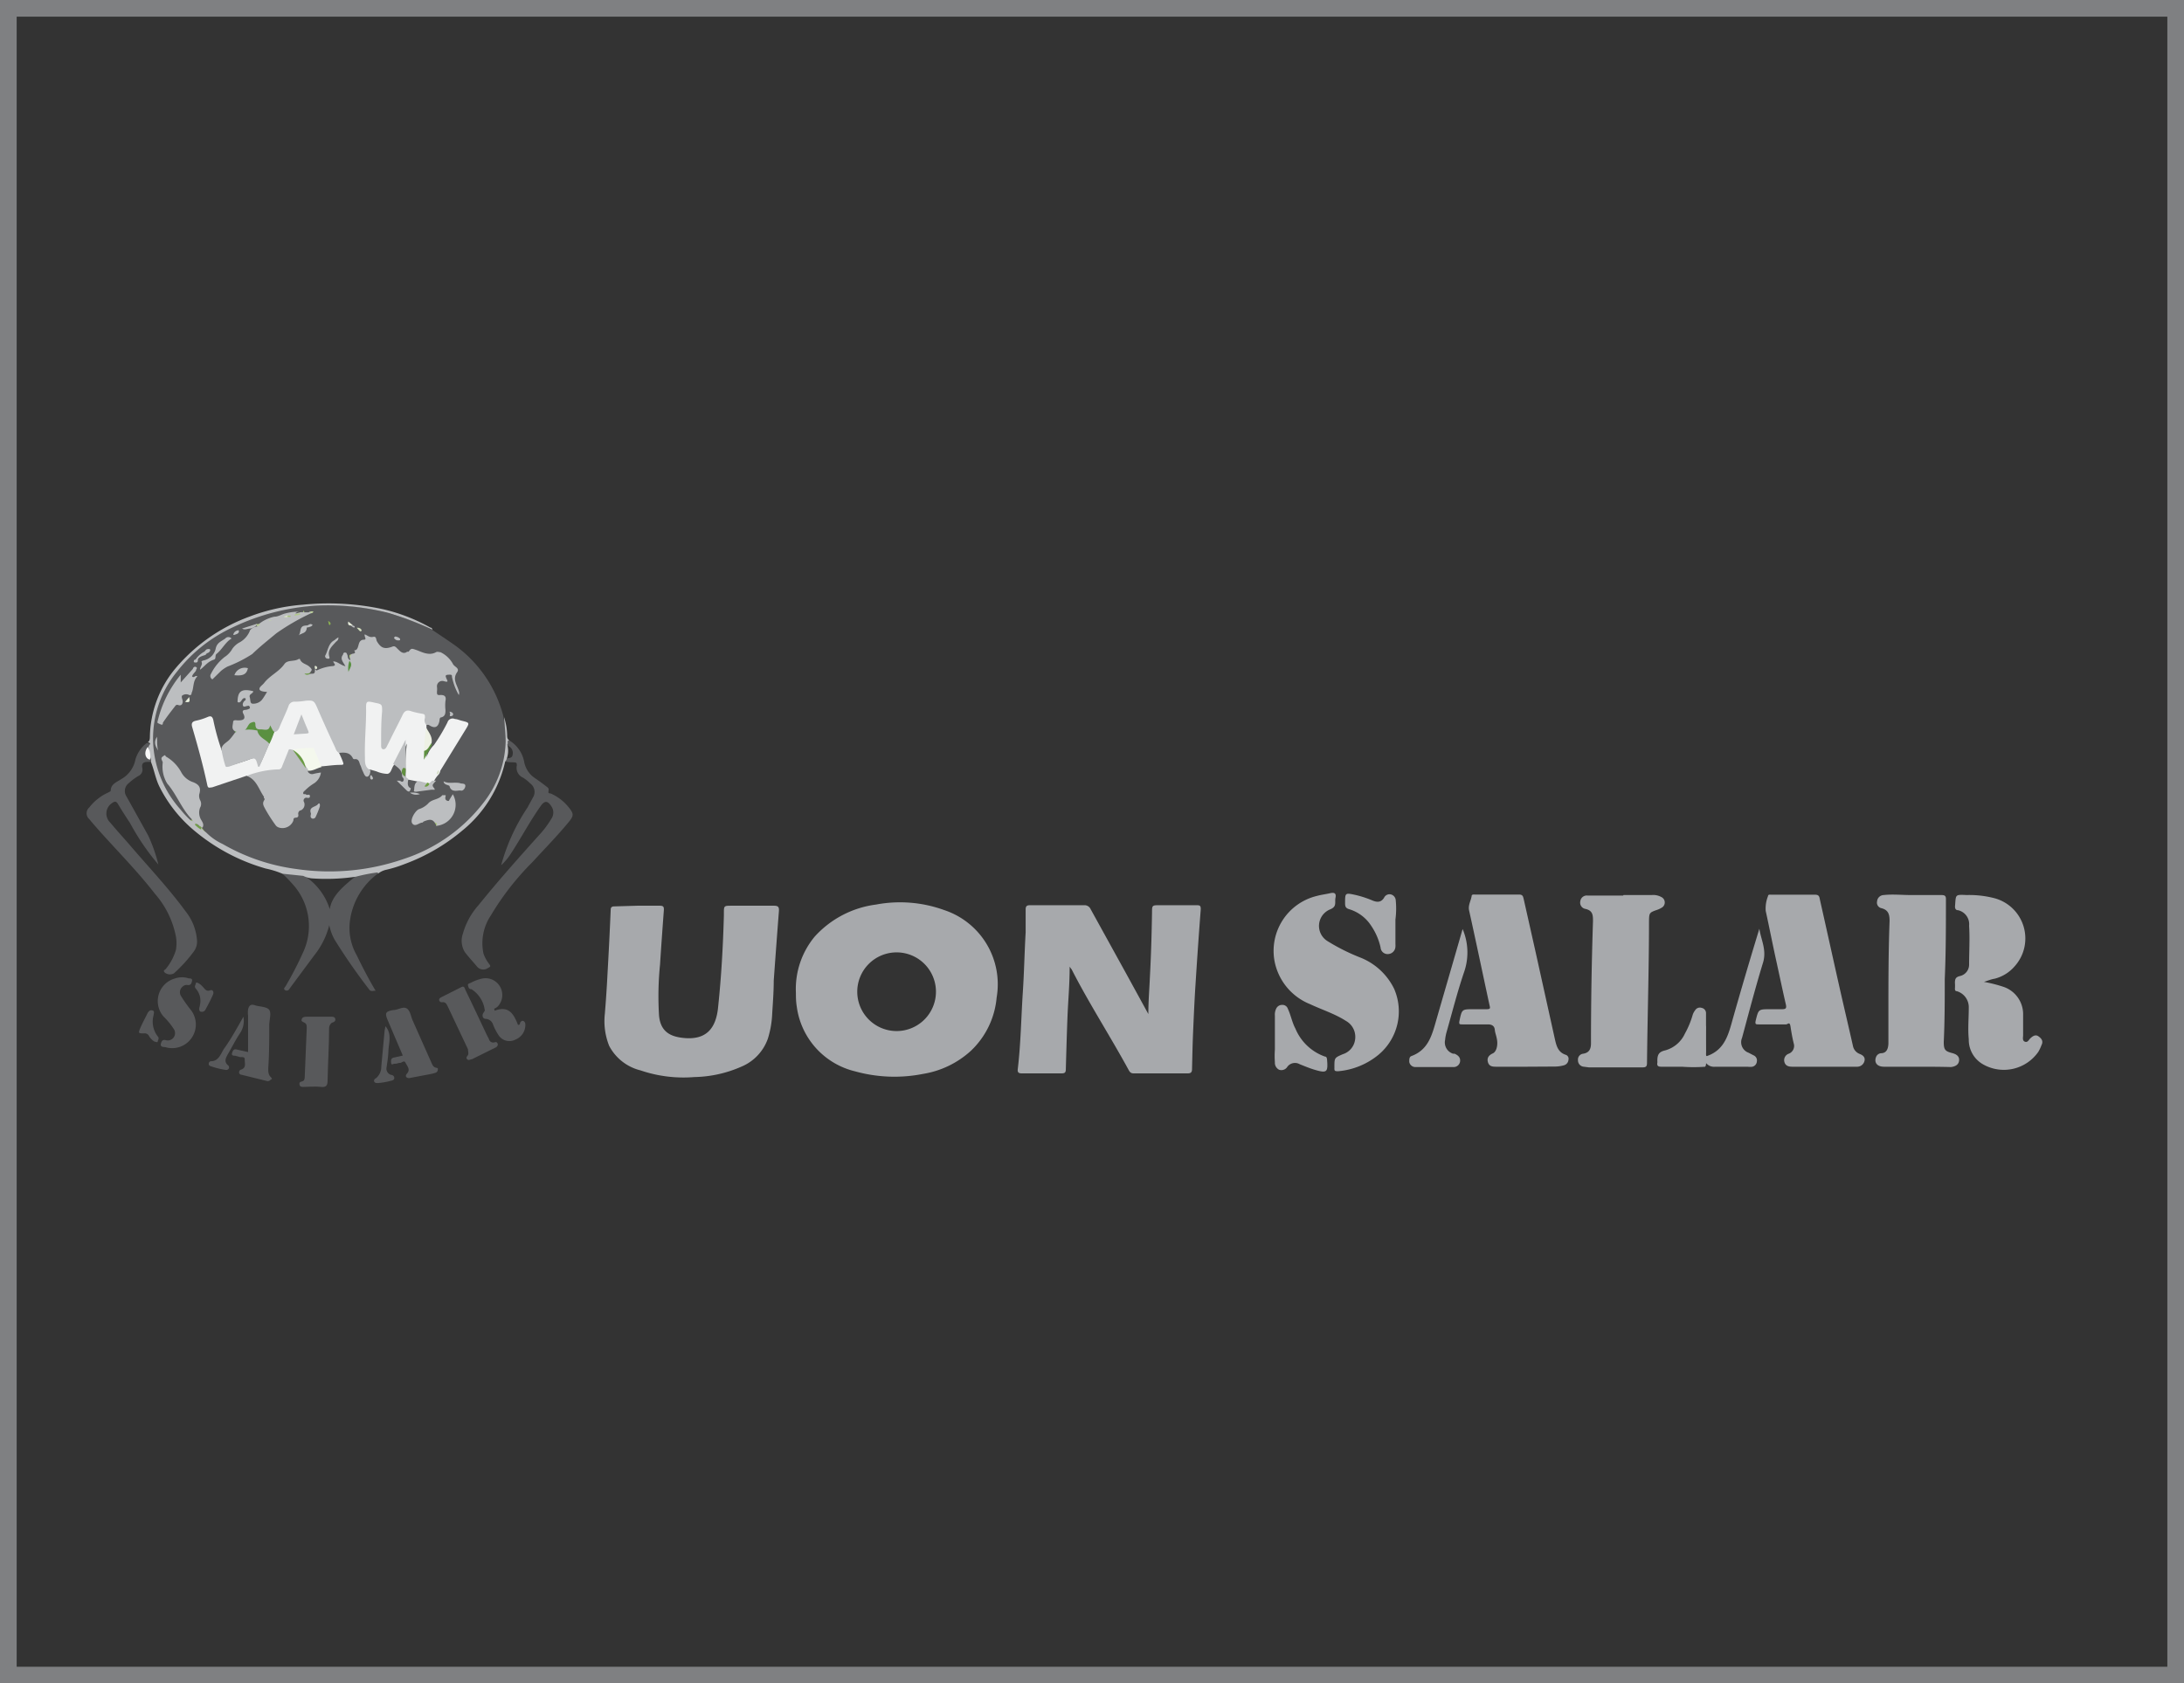 <svg xmlns="http://www.w3.org/2000/svg" viewBox="0 0 131 101"><rect x="0" y="0" width="131" height="101" fill="#333333" stroke="none"/><defs><style>.cls-1{fill:none;stroke:#a7a9ac;stroke-miterlimit:10;opacity:0.66;}.cls-2{fill:#58595b;}.cls-3{fill:#a7a9ac;}.cls-4{fill:#f1f2f2;}.cls-5{fill:#5a9040;}.cls-6{fill:#f4f8ed;}.cls-7{fill:#eef1e5;}.cls-8{fill:#5d8f40;}.cls-9{fill:#719d4c;}.cls-10{fill:#e8eedc;}.cls-11{fill:#7ca64a;}.cls-12{fill:#d2ddbd;}.cls-13{fill:#88ae52;}.cls-14{fill:#e5ebda;}.cls-15{fill:#8db252;}.cls-16{fill:#c9d6b4;}.cls-17{fill:#a7c478;}.cls-18{fill:#dfe6d2;}.cls-19{fill:#a7c27c;}.cls-20{fill:#bbcf9a;}.cls-21{fill:#d6dfc7;}.cls-22{fill:#7da64c;}.cls-23{fill:#bcbec0;}.cls-24{fill:#f9f9f9;}.cls-25{fill:#719d49;}.cls-26{fill:#589040;}.cls-27{fill:#628f40;}.cls-28{fill:#6f9d43;}.cls-29{fill:#6b9b44;}.cls-30{fill:#b0c88a;}.cls-31{fill:#b7cb97;}.cls-32{fill:#d2dcc1;}.cls-33{fill:#a7c37b;}.cls-34{fill:#c1cfac;}</style></defs><title>brand-img-11 </title><g id="Layer_2" data-name="Layer 2"><g id="Layer_1-2" data-name="Layer 1"><rect class="cls-1" x="0.5" y="0.5" width="130" height="100"/><path class="cls-2" d="M25.94,37.8c.4.27.81.54,1.21.82A7.6,7.6,0,0,1,30.2,43l0,.06a10.74,10.74,0,0,1,.19,1.57,4.87,4.87,0,0,1-.33,1.64,7.87,7.87,0,0,1-3.37,4.15,12.63,12.63,0,0,1-5.85,1.93,14,14,0,0,1-5.81-.76,12.21,12.21,0,0,1-2.34-1.17,1.27,1.27,0,0,1-.42-.38,1.25,1.25,0,0,1-.26-.41c0-.32-.23-.59-.21-.92,0-.13,0-.26.06-.37a.29.29,0,0,0,0-.27.91.91,0,0,1,0-.54.34.34,0,0,0-.19-.46c-.66-.19-.91-.79-1.32-1.24,0,0-.06-.09-.1-.12s-.29-.26-.44-.21,0,.25,0,.37a2.15,2.15,0,0,0,.55,1.52,2.82,2.82,0,0,1,.52.84,3.6,3.6,0,0,0,.52.73.33.33,0,0,1,.08.24.12.12,0,0,1-.11.08,2.28,2.28,0,0,1-.86-.83,7.1,7.1,0,0,1-1.23-2.33,6.26,6.26,0,0,1,.27-4.33,8.35,8.35,0,0,1,3.59-3.81,11.82,11.82,0,0,1,4.4-1.51,13.65,13.65,0,0,1,6.77.64A10,10,0,0,1,25.94,37.8Z"/><path class="cls-3" d="M64.16,58c0,1.06-.09,2-.13,3s-.07,2.1-.1,3.16c0,.21-.09.24-.27.24H61.3c-.21,0-.28-.06-.25-.28.18-1.52.2-3.05.3-4.58.08-1.2.1-2.4.17-3.6,0-.46,0-.91,0-1.37,0-.22.08-.26.28-.26,1.08,0,2.15,0,3.23,0a.4.4,0,0,1,.39.24l2.14,3.88,1.32,2.41c0-.77.06-1.47.09-2.16.07-1.31.11-2.61.13-3.92,0-.45,0-.45.47-.45h2.17c.21,0,.3,0,.28.28q-.17,2.23-.31,4.45c-.06.91-.1,1.83-.14,2.74s-.05,1.57-.07,2.36c0,.19-.07.26-.26.26H68c-.18,0-.24-.09-.31-.22-1.09-2-2.38-4-3.4-6Z"/><path class="cls-3" d="M56.63,54.6a7.77,7.77,0,0,0-4.08-.33,6,6,0,0,0-3.68,1.92,4.92,4.92,0,0,0-1.13,3.38c0,.22,0,.51.05.81a4.62,4.62,0,0,0,3.51,3.9,8.81,8.81,0,0,0,4.07.15,5.57,5.57,0,0,0,2.86-1.38,5,5,0,0,0,1.55-3.2A4.69,4.69,0,0,0,56.63,54.6Zm-2.85,7.26a2.36,2.36,0,1,1,2.36-2.36A2.36,2.36,0,0,1,53.78,61.86Z"/><path class="cls-3" d="M38.23,54.34c.45,0,.89,0,1.34,0,.2,0,.26.05.25.25-.08,1.09-.16,2.18-.23,3.28a18.88,18.88,0,0,0-.06,3.06c.09,1,.72,1.26,1.43,1.34,1.34.15,2-.49,2.12-1.91.19-1.81.29-3.62.34-5.44,0,0,0-.09,0-.13,0-.45,0-.45.48-.45.84,0,1.68,0,2.52,0,.26,0,.32.08.3.33q-.16,2.08-.31,4.17c0,.65-.05,1.3-.09,1.94a5.85,5.85,0,0,1-.26,1.53A2.84,2.84,0,0,1,44.46,64a7.31,7.31,0,0,1-2.81.62,8,8,0,0,1-3.23-.4,2.91,2.91,0,0,1-1.88-1.47,4,4,0,0,1-.26-1.93q.1-1.21.16-2.41.11-1.91.19-3.82c0-.17.08-.21.24-.21Z"/><path class="cls-3" d="M91.56,64H89.77c-.22,0-.44,0-.52-.27s.07-.43.29-.53.3-.47.26-.77-.12-.43-.14-.65-.17-.32-.41-.32c-.51,0-1,0-1.53,0-.17,0-.22,0-.18-.21.15-.7.14-.7.84-.7.26,0,.51,0,.77,0s.24-.06.19-.26c-.41-1.89-.8-3.77-1.22-5.66-.07-.32.1-.57.15-.86,0-.12.13-.1.2-.1.88,0,1.77,0,2.65,0,.24,0,.24.15.28.3l.69,3.07,1.18,5.33c.09.39.19.76.63.91a.25.25,0,0,1,.18.3.37.37,0,0,1-.26.33,2,2,0,0,1-.53.08Z"/><path class="cls-3" d="M109.35,64H107.5c-.23,0-.41-.06-.47-.29a.41.41,0,0,1,.26-.49.5.5,0,0,0,.3-.62c-.08-.33-.14-.66-.19-1s-.16-.14-.27-.14H105.5c-.18,0-.24,0-.19-.23.17-.68.16-.68.87-.68.23,0,.47,0,.7,0s.29-.05.24-.28c-.21-.91-.4-1.82-.6-2.73s-.4-1.93-.61-2.89a2,2,0,0,1,.14-.89c0-.11.14-.08.21-.08.87,0,1.75,0,2.62,0,.24,0,.25.14.28.29.41,1.82.81,3.64,1.22,5.46.25,1.1.51,2.2.76,3.31a.65.65,0,0,0,.4.49c.18.07.34.18.3.4a.45.45,0,0,1-.46.37c-.32,0-.64,0-1,0Z"/><path class="cls-3" d="M80.09,54.07c0,.22,0,.37-.33.5a1.07,1.07,0,0,0-.14,1.89,12.14,12.14,0,0,0,2,1,3.82,3.82,0,0,1,2,1.86,3.39,3.39,0,0,1-.92,3.95,4.4,4.4,0,0,1-2.43,1c-.17,0-.24,0-.23-.18a.52.52,0,0,0,0-.06c0-.57,0-.56.5-.78a1.06,1.06,0,0,0,.74-.87,1.1,1.1,0,0,0-.55-1.13c-.67-.43-1.44-.67-2.14-1a3.49,3.49,0,0,1-2.13-2.53A3.39,3.39,0,0,1,79,53.75c.26-.07.52-.1.78-.16s.39,0,.32.3A1,1,0,0,0,80.09,54.07Z"/><path class="cls-3" d="M115.05,64H113c-.4,0-.59-.24-.48-.56a.36.36,0,0,1,.3-.25c.36,0,.44-.3.45-.59,0-.62,0-1.23,0-1.85,0-1.83,0-3.66.07-5.49,0-.38-.06-.66-.48-.77a.34.34,0,0,1-.27-.41.41.41,0,0,1,.4-.38c.54-.06,1.08,0,1.63,0s1.21,0,1.82,0c.22,0,.29.05.28.28,0,1.59,0,3.17-.07,4.76,0,1.26,0,2.51-.06,3.77,0,.46.07.56.5.67.23.06.44.17.42.44s-.24.37-.49.4C116.33,64,115.63,64,115.05,64Z"/><path class="cls-3" d="M97.38,53.7h1.69a1,1,0,0,1,.58.12.36.36,0,0,1,0,.65,1.1,1.1,0,0,1-.23.11c-.49.17-.5.18-.51.68,0,2.84-.09,5.68-.12,8.52,0,.22-.08.26-.28.26H95.31L95,64a.38.38,0,0,1-.35-.39.35.35,0,0,1,.31-.39c.37-.06.47-.29.47-.63q0-3.65.12-7.31c0-.36,0-.65-.46-.75a.38.38,0,0,1-.3-.46.39.39,0,0,1,.43-.34h2.14Z"/><path class="cls-3" d="M119,58.91a8.29,8.29,0,0,1,1.18.3,1.73,1.73,0,0,1,1.17,1.68q0,.61,0,1.21c0,.14-.06.34.11.4s.23-.12.33-.21.28-.25.47-.12.32.29.19.54a2.47,2.47,0,0,1-.19.4,2.52,2.52,0,0,1-3.29.76,1.69,1.69,0,0,1-.88-1.52c-.06-.63,0-1.25,0-1.88a1,1,0,0,0-.71-1c-.1,0-.12-.07-.12-.15a2.37,2.37,0,0,0,0-.35c0-.24.05-.35.3-.41a.7.7,0,0,0,.55-.69c0-.78.05-1.55,0-2.33a.86.86,0,0,0-.66-.93c-.17,0-.2-.14-.18-.3.05-.65,0-.64.7-.61a6,6,0,0,1,1.7.2A2.5,2.5,0,0,1,120.82,58a2.34,2.34,0,0,1-1.18.72C119.44,58.75,119.25,58.83,119,58.91Z"/><path class="cls-2" d="M9,45.71l-.13,0c-.28,0-.39.1-.33.39a.41.41,0,0,1-.23.45,3.33,3.33,0,0,0-.59.44.59.59,0,0,0-.13.8l1.3,2.34a9.42,9.42,0,0,1,.61,1.74,14.11,14.11,0,0,1-1.7-2.49q-.38-.57-.73-1.15c-.09-.15-.18-.17-.33-.06a.75.75,0,0,0-.13,1.18c.43.52.88,1,1.32,1.52,1.09,1.26,2.23,2.48,3.22,3.83a3.16,3.16,0,0,1,.67,1.76,1,1,0,0,1-.19.62,8.74,8.74,0,0,1-1.2,1.32.49.49,0,0,1-.57-.07c-.07-.1,0-.13.07-.18A3.21,3.21,0,0,0,10.55,57a2.3,2.3,0,0,0,0-.82,5.48,5.48,0,0,0-1.26-2.56c-1-1.29-2.14-2.45-3.23-3.66-.24-.27-.48-.54-.71-.82a.46.46,0,0,1,0-.69,3,3,0,0,1,1.16-.91s.12-.06.13-.09c0-.42.38-.53.64-.71a1.72,1.72,0,0,0,.84-1.16,1.91,1.91,0,0,1,.68-1c.24,0,.18.12.14.25-.22.34-.2.51.08.78A.12.12,0,0,1,9,45.71Z"/><path class="cls-2" d="M30.54,44.42a1.91,1.91,0,0,1,.9,1.28,1.5,1.5,0,0,0,.67,1c.2.14.4.28.59.43s.23.15.2.33.07.12.14.15a2.87,2.87,0,0,1,1.13.9c.23.3.24.43,0,.74-.7.86-1.48,1.65-2.22,2.46a16.18,16.18,0,0,0-2.5,3.2A3,3,0,0,0,29,57.21a2.25,2.25,0,0,0,.35.64c.09.12.07.15-.07.22a.49.49,0,0,1-.7-.12c-.23-.27-.48-.54-.7-.83A1.3,1.3,0,0,1,27.77,56a4.31,4.31,0,0,1,.93-1.69c1.16-1.44,2.39-2.82,3.63-4.2a5.79,5.79,0,0,0,.75-1,.65.65,0,0,0,0-.72c-.23-.37-.42-.37-.67,0-.65.92-1.17,1.92-1.79,2.86a3.41,3.41,0,0,1-.56.66,11.78,11.78,0,0,1,1.58-3.46l.32-.59A.63.63,0,0,0,31.8,47a2.57,2.57,0,0,0-.42-.34.64.64,0,0,1-.38-.73c0-.14,0-.18-.16-.19s-.36,0-.54-.06a.13.13,0,0,1,.07-.16c.14-.06.35,0,.38-.25a.46.46,0,0,0-.23-.5.28.28,0,0,1-.11-.11C30.43,44.58,30.38,44.44,30.54,44.42Z"/><path class="cls-2" d="M22.67,52.41A4.2,4.2,0,0,0,21,55.18a3.29,3.29,0,0,0,.39,2.12c.35.72.72,1.44,1.14,2.14-.16,0-.29.07-.39-.08a35.65,35.65,0,0,1-2.08-3,3.13,3.13,0,0,1-.31-.85,4.8,4.8,0,0,1-.91,1.82l-1.35,1.82-.13.18a.18.18,0,0,1-.28.06c-.09-.07,0-.15.05-.22a21,21,0,0,0,1.09-2.12A3.73,3.73,0,0,0,17.51,53a7.77,7.77,0,0,0-.57-.58c.09-.1.21-.08.33-.06l.88.12a3.69,3.69,0,0,1,1.63,2.07c.12-.83.87-1.42,1.58-2a5.79,5.79,0,0,1,1.06-.22C22.5,52.28,22.64,52.24,22.67,52.41Z"/><path class="cls-3" d="M102.41,63.35c1.07-.38,1.28-1.34,1.54-2.27q.76-2.68,1.58-5.36c.09.65.44,1.24.23,2-.46,1.5-.85,3-1.27,4.55a.67.67,0,0,0,.39.89l.31.16a.33.33,0,0,1,.19.36.35.35,0,0,1-.27.32,1,1,0,0,1-.28,0h-1.95a.62.62,0,0,1-.54-.21A.27.27,0,0,1,102.41,63.35Z"/><path class="cls-3" d="M87.73,55.74a3.58,3.58,0,0,1,.1,2.55c-.41,1.2-.72,2.43-1.07,3.66a2.6,2.6,0,0,0-.08.44.71.71,0,0,0,.48.83l.09,0c.2.09.35.21.33.45a.39.39,0,0,1-.42.35c-.76,0-1.51,0-2.27,0a.37.37,0,0,1-.36-.31c0-.16,0-.3.13-.35,1.06-.39,1.25-1.34,1.52-2.26C86.69,59.33,87.21,57.55,87.73,55.74Z"/><path class="cls-3" d="M76.47,62.22c0-.43,0-.85,0-1.28a.82.82,0,0,1,.08-.43.39.39,0,0,1,.36-.22.34.34,0,0,1,.34.24c.18.38.25.81.45,1.18a3,3,0,0,0,1.77,1.68c.1,0,.12.09.13.19.06.74,0,.82-.72.61-.31-.09-.62-.22-.92-.34a.57.57,0,0,0-.74.15.42.42,0,0,1-.5.18.47.47,0,0,1-.25-.45,5.21,5.21,0,0,1,0-.76c0-.24,0-.49,0-.73Z"/><path class="cls-2" d="M14.88,63.12c0-.76,0-1.47,0-2.18a1.53,1.53,0,0,1,0-.38c.05-.2.14-.34.4-.25s.73.08.87.28,0,.61,0,.93c0,.86,0,1.72-.06,2.58,0,.18,0,.36.13.5s.11.12,0,.19a.2.2,0,0,1-.2.07l-1.54-.38c-.07,0-.14-.06-.14-.15a.17.17,0,0,1,.13-.16c.32-.11.2-.39.21-.6s-.21-.12-.33-.16l-.24-.07c-.09,0-.24,0-.19-.16s.1-.26.29-.21Z"/><path class="cls-2" d="M24.16,63.33l-.9-2.11c-.19-.44-.14-.54.33-.62.27,0,.58-.23.8-.1s.25.47.36.72l1.12,2.52c.06.13.1.26.25.31s.15,0,.14.14a.2.2,0,0,1-.16.18,3.6,3.6,0,0,1-.43.1l-1.06.2a.23.23,0,0,1-.24-.05c-.06-.08,0-.16.05-.22.21-.24,0-.44-.09-.63s-.22,0-.33,0-.21.06-.31.05-.21.12-.23-.05,0-.29.17-.32Z"/><path class="cls-2" d="M10,62.42a.44.44,0,0,0,.45-.64A4.08,4.08,0,0,0,9.82,61a1.41,1.41,0,0,1,.69-2.3,1.27,1.27,0,0,1,.81,0c.08,0,.23,0,.2.14s-.06.28-.26.26a.34.34,0,0,0-.3.09.43.43,0,0,0-.12.54,8.3,8.3,0,0,0,.62.88A1.42,1.42,0,0,1,9.9,62.82c-.09,0-.3,0-.25-.2S9.78,62.35,10,62.42Z"/><path class="cls-2" d="M29.86,62.68a.24.24,0,0,1-.16.18l-1.39.69c-.09,0-.2.1-.29,0s0-.17.05-.25,0-.23,0-.35l-1.22-2.58c-.07-.14-.13-.26-.32-.24a.16.16,0,0,1-.19-.13c0-.11.08-.14.15-.18l1.17-.59c.2-.11.21.07.26.17.42.87.83,1.74,1.24,2.61.05.11.12.23.17.34a.26.26,0,0,0,.32.19C29.76,62.5,29.85,62.53,29.86,62.68Z"/><path class="cls-3" d="M83.7,55.17q0,.73,0,1.47a1.05,1.05,0,0,1,0,.16.46.46,0,0,1-.43.44.42.42,0,0,1-.46-.39,3.75,3.75,0,0,0-.56-1.3,2.4,2.4,0,0,0-1.32-1c-.21-.06-.25-.16-.25-.36,0-.64,0-.63.65-.49a6.27,6.27,0,0,1,1,.33c.27.11.51.12.69-.17a.36.36,0,0,1,.4-.2.39.39,0,0,1,.3.37A5,5,0,0,1,83.7,55.17Z"/><path class="cls-2" d="M19.11,61h.74c.11,0,.23,0,.26.13s-.07.19-.17.22-.2.18-.2.34c0,1-.07,2.08-.09,3.13,0,.29-.07.43-.4.39s-.7,0-1.05,0c-.1,0-.2,0-.23-.12s0-.18.15-.21.16-.18.16-.31q.06-1.45.12-2.9c0-.13,0-.25-.15-.32s-.19-.09-.15-.21.17-.14.29-.14h.73Z"/><path class="cls-3" d="M102.28,64a9.33,9.33,0,0,1-1.39,0H99.64c-.18,0-.26-.05-.23-.24a.35.35,0,0,0,0-.1c0-.36.07-.55.47-.64A1.84,1.84,0,0,0,101.07,62a5.26,5.26,0,0,0,.46-1.11.88.88,0,0,1,.15-.28.33.33,0,0,1,.39-.14.32.32,0,0,1,.26.31c0,.24,0,.49,0,.73-.05.72,0,1.45,0,2.17C102.31,63.77,102.34,63.88,102.28,64Z"/><path class="cls-2" d="M29.67,60.64c.88-.34,1.16.25,1.4.85.14,0,.11-.08.13-.13s.09-.13.17-.11.13.09.14.19a.94.94,0,0,1-.59.93.77.77,0,0,1-1-.24,3.31,3.31,0,0,1-.35-.67.48.48,0,0,0-.42-.33c-.2,0-.26-.2-.15-.37a.64.64,0,0,0,.08-.13,1.75,1.75,0,0,0-.8-1.28c-.17,0-.18-.13-.21-.23s.09-.12.16-.15a2.69,2.69,0,0,1,.65-.25,1,1,0,0,1,1.11.47,1,1,0,0,1-.16,1.22.84.84,0,0,1-.19.11Z"/><path class="cls-2" d="M14.6,61a1.33,1.33,0,0,1-.21,1c-.27.4-.48.84-.73,1.26-.13.23-.22.44,0,.64a.17.17,0,0,1,.07.2.18.18,0,0,1-.19.09,4.54,4.54,0,0,1-.92-.23.13.13,0,0,1-.1-.14.15.15,0,0,1,.14-.15c.43,0,.57-.4.75-.71C13.84,62.37,14.2,61.71,14.6,61Z"/><path class="cls-2" d="M23.12,61.57c.4.46.2,1,.18,1.45s-.07.7-.11,1a.39.39,0,0,0,.27.47c.09,0,.19.07.19.19s-.13.15-.23.17a4.12,4.12,0,0,1-.75.13c-.08,0-.18,0-.22-.08s0-.16.1-.21a.88.88,0,0,0,.32-.7q.1-1.08.2-2.16C23.08,61.78,23.1,61.68,23.12,61.57Z"/><path class="cls-2" d="M8.64,62c-.33,0-.36,0-.23-.31s.29-.59.43-.88c.06-.12.15-.23.3-.19s.08.19.07.3a1.45,1.45,0,0,0,.25,1.26c.12.12,0,.23,0,.31s-.14,0-.2,0a1,1,0,0,1-.31-.31A.29.29,0,0,0,8.64,62Z"/><path class="cls-2" d="M12,60.26a1.1,1.1,0,0,0-.25-.94c-.13-.14,0-.24,0-.33s.17,0,.25.06.17.16.24.24.17.2.35.13.25.1.19.24c-.13.31-.29.61-.45.9a.23.23,0,0,1-.26.14c-.13,0-.13-.15-.11-.26A1.24,1.24,0,0,0,12,60.26Z"/><path class="cls-3" d="M102.28,64v-2.3a.22.22,0,0,1,.05-.18c0,.53,0,1.05,0,1.58,0,.09-.07.21.07.28-.09.13-.05.28-.07.43Z"/><path class="cls-4" d="M16.49,43.86c.25-.55.5-1.09.73-1.64a.31.31,0,0,1,.32-.23c.37,0,.74,0,1.11-.07a.26.26,0,0,1,.3.19c.45,1,.91,2,1.36,3,.08.18.17.36.24.55s.09.23-.13.23c-.38,0-.76.06-1.13.09-.24-.14-.25-.4-.34-.62-.19-.44-.24-.5-.71-.41-.29.05-.59,0-.86.12a6.8,6.8,0,0,0-.36.84c-.07.15-.15.28-.33.3a5.82,5.82,0,0,0-1.67.33.32.32,0,0,1-.22,0l-2.08.7c-.14,0-.23.08-.28-.11-.25-1.18-.57-2.34-.91-3.5-.07-.24,0-.34.22-.39a3.56,3.56,0,0,0,.72-.23c.2-.08.27,0,.32.17A13.54,13.54,0,0,0,13.29,45a2.42,2.42,0,0,1,.24.72c.06.19.15.25.35.19s.65-.19,1-.32c.48-.19.51-.18.69.32.21-.42.38-.85.56-1.26A2.74,2.74,0,0,1,16.49,43.86Z"/><path class="cls-4" d="M22.2,46.17c-.32,0-.45-.13-.43-.5.05-1.15,0-2.3.06-3.45,0-.36,0-.37.36-.26s.69,0,.79.23a2.51,2.51,0,0,1,0,1c0,.58,0,1.16,0,1.75.37-.73.76-1.46,1.11-2.19.11-.23.23-.3.47-.22a7.1,7.1,0,0,0,.83.2c.15,0,.22.08.19.25a3.66,3.66,0,0,0,0,.51v.19a7.14,7.14,0,0,1,0,1.34,1.31,1.31,0,0,1,0,.44,1.68,1.68,0,0,1,.45-.76,11,11,0,0,0,.81-1.36.32.32,0,0,1,.45-.2c.13,0,.27.07.4.1.49.12.49.12.22.56l-1.5,2.44a.43.43,0,0,1-.12.25,1.54,1.54,0,0,0-.28.42c0,.12-.07.16-.16.19a.42.42,0,0,1-.18,0c-.15-.07-.34,0-.45-.18l-.7-.14a.17.17,0,0,1-.19-.14c0-.17,0-.33,0-.5a8.45,8.45,0,0,1,.08-1.53,8.17,8.17,0,0,1-.76,1.27c-.17.17-.17.51-.41.55a1.8,1.8,0,0,1-.66-.15Z"/><path class="cls-5" d="M16.16,44.63l-.51-.25c-.08,0-.2-.08-.18-.2.06-.32-.17-.3-.35-.28a4.5,4.5,0,0,0-1,.08l-.06-.13c.29,0,.59,0,.7-.36,0,0,.06-.06.08-.1a.36.36,0,0,1,.49-.16c.16.08,0,.26,0,.4.21,0,.42,0,.62.05s.15-.09.08-.17-.06-.17,0-.21.14.05.18.11.17.29.26.43A4.81,4.81,0,0,1,16.16,44.63Z"/><path class="cls-6" d="M17.57,45h-.25a8.61,8.61,0,0,1,1.42-.13c.11,0,.1.09.13.15l.42,1c-.28.06-.52.25-.83.22a.23.23,0,0,0-.13-.14A3.18,3.18,0,0,0,17.57,45Z"/><path class="cls-7" d="M25.44,45.05a9.49,9.49,0,0,1,.12-1.4c.16.3.41.57.32.95C25.79,44.81,25.76,45.08,25.44,45.05Z"/><path class="cls-8" d="M25.44,45.05c.24-.05.3-.29.43-.45l.05.07-.49.91Z"/><path class="cls-9" d="M18.65,40.33c-.11.12-.16.29-.4.21a.19.19,0,0,1-.13-.21c0-.1.11-.05.16,0s.2.06.31,0Z"/><path class="cls-10" d="M11.35,41.8c0,.17.14.4-.25.31l.26-.3Z"/><path class="cls-11" d="M11.5,49.15l.25.27a.09.09,0,0,1-.06.05.72.72,0,0,1-.27-.24Z"/><path class="cls-12" d="M21.4,37.67a.26.26,0,0,1,.29.13s0,.08-.06.08S21.49,37.75,21.4,37.67Z"/><path class="cls-13" d="M12.33,49.94c-.14,0-.18-.1-.27-.17a.15.15,0,0,1,0-.17h0Z"/><path class="cls-14" d="M21.05,37.53c-.14,0-.2-.06-.16-.24l.27.22A.08.08,0,0,1,21.05,37.53Z"/><path class="cls-15" d="M19.68,37.25c.13.08.18.14.13.22s-.05,0-.08,0Z"/><path class="cls-16" d="M18,36.82l-.07.06s0,0,0,0l0,0-.13-.06c.12-.1.25-.06.38-.05C18.22,36.86,18,36.73,18,36.82Z"/><path class="cls-17" d="M21.08,39.25a.35.35,0,0,1-.07.26C20.94,39.4,20.9,39.29,21.08,39.25Z"/><path class="cls-18" d="M19,40.14h-.1c0-.06-.06-.14,0-.19A.12.12,0,0,1,19,40C19.06,40.05,19,40.09,19,40.14Z"/><path class="cls-19" d="M18,36.82c0-.09.15,0,.19-.13s.05,0,.07.05S18.11,36.82,18,36.82Z"/><path class="cls-20" d="M18.64,36.8l-.12-.06a.32.32,0,0,1,.28-.05C18.77,36.78,18.7,36.79,18.64,36.8Z"/><path class="cls-21" d="M26.19,46.46a.35.35,0,0,1,.12-.25C26.36,46.34,26.34,46.43,26.19,46.46Z"/><path class="cls-22" d="M10.79,41a.17.17,0,0,1-.11.18c0-.12,0-.18.11-.25Z"/><path class="cls-23" d="M18.19,52.55l-1.25-.13a5.42,5.42,0,0,0-1-.31,11.59,11.59,0,0,1-4.22-2.22,8.22,8.22,0,0,1-2.14-2.66c-.25-.49-.32-1-.53-1.53l0-.13a2.54,2.54,0,0,1-.13-.77c0-.1.21-.23-.06-.26.12-.08.13-.2.13-.34a6.57,6.57,0,0,1,1.57-4.14A10.53,10.53,0,0,1,14.95,37a11.46,11.46,0,0,1,3.21-.72,15.5,15.5,0,0,1,4.81.27,10.71,10.71,0,0,1,2.84,1.1c.05,0,.12.05.13.13a18.52,18.52,0,0,0-2.63-1,14.59,14.59,0,0,0-4.22-.45A13.5,13.5,0,0,0,14,37.62a9.07,9.07,0,0,0-3.37,2.66,6.33,6.33,0,0,0-1.45,4.08,6.44,6.44,0,0,0,1.64,4.2,5.43,5.43,0,0,0,.63.67c.13,0,.21.13.31.19s.23.2.35.29a1,1,0,0,0,.25.23,3.44,3.44,0,0,0,1,.7,11.94,11.94,0,0,0,4.43,1.5,13.64,13.64,0,0,0,6.47-.62A9.9,9.9,0,0,0,29,48.16a6.2,6.2,0,0,0,1.33-3.65c0-.5-.06-1-.1-1.49a3.68,3.68,0,0,1,.19,1.07c0,.13,0,.25.13.33-.16,0-.05.18-.12.25a1.46,1.46,0,0,1-.06.92l-.07.11a7.45,7.45,0,0,1-2.58,4.14,11.56,11.56,0,0,1-3.45,2,7.47,7.47,0,0,1-1.09.34,1.21,1.21,0,0,0-.51.24c0-.05,0-.08-.07-.07a10.09,10.09,0,0,0-1.26.25,12.09,12.09,0,0,1-2.63.1A1.4,1.4,0,0,1,18.19,52.55Z"/><path class="cls-23" d="M21.08,39.25c.08-.06.32,0,.16-.23a.05.05,0,0,1,0,0c.37,0,.14-.63.58-.64.22,0,0-.2.06-.32.17.07.29.2.5.15s.17.17.23.27c.24.41.47.49.94.31.15-.06.23.08.32.16s.3.35.55.15c0,0,.08,0,.09,0,.16-.22.18-.2.47-.1s.75.37,1.17.13c.09-.05.19,0,.27,0a1.67,1.67,0,0,1,.75.71c.08.17.42.24.25.49-.3.42,0,.76.1,1.13a.33.33,0,0,1,0,.24,3.67,3.67,0,0,1-.41-1.09c0-.11,0-.14-.2-.13s-.2.06-.14.21.17.27-.14.18a.32.32,0,0,0-.42.33,1.16,1.16,0,0,1,0,.29c0,.16,0,.22.17.21s.42,0,.34.35a2.41,2.41,0,0,0,0,.54c0,.19,0,.38-.25.45-.1,0-.1.12-.11.21-.08.4-.29.48-.65.24-.07,0-.09,0-.14,0a.42.42,0,0,1-.08-.42c0-.18,0-.22-.18-.25a4.72,4.72,0,0,1-.65-.15c-.27-.1-.41,0-.52.24-.25.52-.51,1-.77,1.54l-.1.2c-.07.13-.13.33-.29.3s-.11-.25-.12-.39c0-.63,0-1.25.06-1.88,0-.41,0-.43-.4-.51-.57-.13-.57-.13-.56.45,0,.95-.1,1.89-.07,2.84,0,.31,0,.59.33.75,0,.16-.06.38-.2.39s-.2-.21-.27-.35-.08-.24-.14-.35-.06-.4-.35-.35c0,0-.08,0-.1-.07-.18-.35-.49-.34-.81-.31-.16-.06-.2-.21-.26-.35q-.55-1.17-1.06-2.35c-.19-.43-.22-.46-.69-.43a4.29,4.29,0,0,1-.63.06.37.37,0,0,0-.41.28c-.15.39-.33.76-.49,1.14-.06.14-.1.31-.27.38s-.23-.23-.34-.38c-.06.39-.36.23-.57.24s-.31-.06-.31-.29-.14-.15-.26-.11-.17.18-.24.28a.54.54,0,0,1-.73.23c-.23-.14-.12-.36-.11-.54s.21-.1.32-.11c.28,0,.47-.07.29-.41-.06-.11-.05-.22.14-.22a.57.57,0,0,0,.24-.08.08.08,0,0,0,0-.11.07.07,0,0,0-.1-.05c-.1,0-.24.1-.29,0s0-.25.15-.35a.34.34,0,0,0,0-.1c-.25-.1-.23.35-.48.22,0-.67.26-.82.94-.65,0,.15-.27.16-.21.36s0,.4.21.39A.68.68,0,0,0,15.7,42c.12-.15.22-.33.32-.49s0,0,0,0-.4,0-.45-.14.17-.26.27-.39c.34-.45.89-.67,1.22-1.14.19-.27.59-.13.85-.3a.09.09,0,0,1,.08,0c.09.28.39.29.57.46s.16.19.06.32-.22.07-.36.1c.18.15.29,0,.42,0s.21,0,.21-.19.07,0,.1,0l0,0a2.64,2.64,0,0,1,1-.27c.22-.06,0-.17,0-.28.25,0,.44.23.73.29-.13-.24-.35-.44-.14-.7,0,0,0-.13.12-.12s.09.08.13.13,0,.28.19.33l0,0v0A.35.35,0,0,1,21.08,39.25Z"/><path class="cls-23" d="M14.8,46.55a5.66,5.66,0,0,1,1.9-.39c.14,0,.18-.07.22-.18.13-.33.27-.66.4-1,.07-.06.15,0,.23,0,.29.2.41.53.63.78a3.38,3.38,0,0,0,.21.27c0,.06.12.11.08.2s.14.27.34.2a3.6,3.6,0,0,1,.44-.08.93.93,0,0,1-.4.64,2.87,2.87,0,0,0-.56.44c-.06.05-.12.1-.1.18s.11,0,.17.06.22-.06.23.09-.13.11-.21.1-.21.09-.16.23a.38.38,0,0,1-.18.53c-.08,0-.17.11-.15.23s0,.2-.16.21-.11.12-.14.19a.7.7,0,0,1-.86.4.4.4,0,0,1-.22-.17,9.46,9.46,0,0,1-.6-.94c-.08-.16-.19-.31-.08-.5s0-.1,0-.15,0-.06,0-.09C15.51,47.34,15.39,46.77,14.8,46.55Z"/><path class="cls-23" d="M18.64,36.8A13.52,13.52,0,0,0,16.57,38c-.49.41-1,.81-1.44,1.24a7.78,7.78,0,0,1-1.48.75,2.1,2.1,0,0,0-.39.26l-.52.51a.23.23,0,0,1-.08-.34,2.93,2.93,0,0,1,.81-1,1.43,1.43,0,0,0,.47-.5,1.26,1.26,0,0,1,.45-.39,1.37,1.37,0,0,0,.61-.72.65.65,0,0,1,.37-.22h.06s0,0,0,0a0,0,0,0,1,0-.07A2.23,2.23,0,0,1,16.46,37c.24,0,.44-.15.67-.2a3.15,3.15,0,0,1,.68-.1c.06,0,.11,0,.15,0s-.18,0-.24.1,0,0,0,0,.11,0,.17,0a.19.19,0,0,0,.11-.06.69.69,0,0,1,.25,0h.25C18.58,36.72,18.64,36.69,18.64,36.8Z"/><path class="cls-23" d="M11.5,49.15c-.61-.63-.9-1.48-1.47-2.14a1.94,1.94,0,0,1-.27-1.25c0-.12-.17-.25,0-.37s.13-.09.19,0a2.38,2.38,0,0,1,.91.92,1.25,1.25,0,0,0,.73.62c.37.15.48.34.36.73A.59.59,0,0,0,12,48a.45.45,0,0,1,0,.46.84.84,0,0,0,.08.75c.09.16.16.27.07.44l0,0c-.16,0-.2-.14-.31-.19A.53.53,0,0,1,11.5,49.15Z"/><path class="cls-23" d="M16.16,44.63,15.56,46l-.08,0c-.15-.57-.15-.57-.7-.37L13.72,46c-.11,0-.17.06-.21-.08a6.22,6.22,0,0,1-.23-1c.06-.28.33-.37.5-.56s.22-.28.33-.42a2.09,2.09,0,0,1,1.26-.12s.05,0,.06,0C15.53,44.28,15.95,44.35,16.16,44.63Z"/><path class="cls-23" d="M26.07,49.35c-.15-.23-.36-.17-.56-.1s-.11.09-.16.1c-.21,0-.43.28-.61.07s.16-.77.38-.87a1.36,1.36,0,0,0,.56-.34c.22-.27.63-.22.85-.5,0,0,.13,0,.18,0s0,.1,0,.15,0,.14.11.18.11,0,.14-.06l.2-.33a1.27,1.27,0,0,1-1,1.9C26.15,49.49,26.18,49.37,26.07,49.35Z"/><path class="cls-23" d="M10.79,41l.78-.87c0-.05.08-.17.19-.11s0,.12,0,.19-.2.22-.24.37c.12.13.18-.09.32,0-.29.28-.2.7-.35,1,0,.06,0,.12-.12.13h0a.4.4,0,0,0-.41,0c-.13.06,0,.25,0,.38s-.07.28-.27.21a.14.14,0,0,0-.18.06c-.25.32-.5.64-.74,1,0,.07,0,.17-.16.09s-.19-.05-.15-.2a6.88,6.88,0,0,1,1.38-2.77V41s0,.06,0,.09S10.75,41.06,10.79,41Z"/><path class="cls-23" d="M23.58,45.84l.75-1.46v1.73c-.18.14-.14.31,0,.48s.1.09.15.13-.15.45.16.57a.43.43,0,0,1-.06.17c-.06.07-.11,0-.15,0l-.63-.62h.15c.09,0,.18.14.25,0s-.09-.2-.08-.28c0-.36-.25-.5-.47-.68Z"/><path class="cls-23" d="M12,40.18c0-.19.18-.31.08-.49a.26.26,0,0,1,.1-.06.94.94,0,0,0,.75-.68c.07-.4.35-.47.58-.64a.25.25,0,0,1,.38,0c-.38.22-.56.65-.9.92-.12.1,0,.31-.17.35C12.43,39.71,12.26,40,12,40.18Z"/><path class="cls-23" d="M25.13,46.86l.5.13c0,.09.06.1.13,0l.16-.15.23,0c-.09.14-.3.22-.14.41s0,.12-.13.13l-.91.12c-.06,0-.18,0-.14-.07S24.79,46.92,25.13,46.86Z"/><path class="cls-23" d="M26.61,46.88h0c.34.18.72,0,1.06.13.08,0,.27,0,.24.17s-.17.29-.28.25-.53.16-.66-.23C27,47.07,26.62,47.14,26.61,46.88Z"/><path class="cls-23" d="M18.65,48.8c-.15-.4.27-.37.41-.54s.14.08.12.14a5.5,5.5,0,0,1-.26.64.18.18,0,0,1-.22.06C18.57,49,18.66,48.9,18.65,48.8Z"/><path class="cls-23" d="M20.3,38.24c0,.18-.08.2-.15.27-.23.26-.53.5-.39.91,0,0,0,.08,0,.09a.25.25,0,0,1-.15,0c-.06,0-.14-.12-.1-.18.17-.31.18-.73.55-.92C20.12,38.36,20.2,38.29,20.3,38.24Z"/><path class="cls-23" d="M14.87,40.09c-.08.37-.29.47-.81.42A.65.65,0,0,1,14.87,40.09Z"/><path class="cls-23" d="M18.4,37.65c0,.36-.31.33-.49.47.18-.17,0-.56.42-.59C18.39,37.56,18.44,37.58,18.4,37.65Z"/><path class="cls-23" d="M15.38,37.52a.67.67,0,0,1-.37.19c-.16,0-.33.11-.49,0l.88-.28a.21.21,0,0,1,0,.05S15.42,37.5,15.38,37.52Z"/><path class="cls-23" d="M9.42,44.2c0,.33,0,.59.06.83C9.35,44.79,9.18,44.56,9.42,44.2Z"/><path class="cls-23" d="M11.73,39.57a1.5,1.5,0,0,1,.52-.47c.07,0,.07.1.1.16s-.4.08-.48.3A.09.09,0,0,1,11.73,39.57Z"/><path class="cls-23" d="M24.59,47.56a1.16,1.16,0,0,1,.6.08A.63.63,0,0,1,24.59,47.56Z"/><path class="cls-23" d="M14.33,37.88c0,.13-.13.16-.24.2s-.1,0-.08-.06a.33.33,0,0,1,.25-.2C14.32,37.8,14.33,37.83,14.33,37.88Z"/><path class="cls-23" d="M18.4,37.65l-.07-.12.06,0c.11,0,.19-.14.31-.07s0,.06,0,.09S18.52,37.64,18.4,37.65Z"/><path class="cls-23" d="M24,38.33c0,.08,0,.09-.1.09a.27.27,0,0,1-.27-.16s.06-.07.08-.07S23.9,38.21,24,38.33Z"/><path class="cls-23" d="M27,42.81c0-.06-.08-.13,0-.11s.18.06.18.15-.06.11-.15.12S27,42.88,27,42.81Z"/><path class="cls-23" d="M12.36,39.26a.16.16,0,0,1-.1-.16c.07-.08.12-.18.25-.15s-.05.17-.11.25Z"/><path class="cls-23" d="M22.26,46.49a1.05,1.05,0,0,1,.11.18.08.08,0,0,1-.08.1c-.07,0-.09-.09-.09-.15S22.22,46.55,22.26,46.49Z"/><path class="cls-23" d="M11.73,39.57h.14c0,.1,0,.19-.15.18s-.08-.06-.09-.1S11.68,39.57,11.73,39.57Z"/><path class="cls-23" d="M12.39,39.19l.11-.25c.05,0,.12,0,.11.08A.24.24,0,0,1,12.39,39.19Z"/><path class="cls-23" d="M21.05,37.53l.11,0c.07,0,.15.07.11.11S21.11,37.6,21.05,37.53Z"/><path class="cls-17" d="M26.07,49.35c.16,0,.12.1.14.18S26.11,49.42,26.07,49.35Z"/><path class="cls-24" d="M8.87,44.81a1.19,1.19,0,0,1,.13.77C8.69,45.52,8.62,45.1,8.87,44.81Z"/><path class="cls-25" d="M12.06,49.6v.17a1.5,1.5,0,0,1-.38-.3l.06-.05C11.87,49.45,11.93,49.59,12.06,49.6Z"/><path class="cls-26" d="M20.9,40.31a1.37,1.37,0,0,1,.06-.66C21.18,39.87,21,40.06,20.9,40.31Z"/><path class="cls-23" d="M17.62,44.06l.46-1.2c.15.38.28.7.41,1,.06.13,0,.14-.11.15Z"/><path class="cls-27" d="M24.28,46.59c-.12-.1-.22-.2-.17-.37s.1-.17.22-.11A1.36,1.36,0,0,1,24.28,46.59Z"/><path class="cls-28" d="M25.75,47c0,.1-.09.2-.23.2s.09-.16.1-.25Z"/><path class="cls-29" d="M17.57,45a1.51,1.51,0,0,1,.77,1.09Z"/><path class="cls-30" d="M18,36.81v.07l-.35.06C17.69,36.79,17.83,36.84,18,36.81Z"/><path class="cls-31" d="M15.38,37.52v-.08l.24,0C15.53,37.54,15.48,37.62,15.38,37.52Z"/><path class="cls-32" d="M17.25,37c0,.07-.12.07-.24,0l.24-.1s0,0,0,0Z"/><path class="cls-33" d="M17.25,37a.14.14,0,0,1,0-.06l.18,0s0,0,0,.05S17.32,37,17.25,37Z"/><path class="cls-34" d="M16.13,37.28c0-.1.09-.07.16-.07S16.17,37.23,16.13,37.28Z"/></g></g></svg>